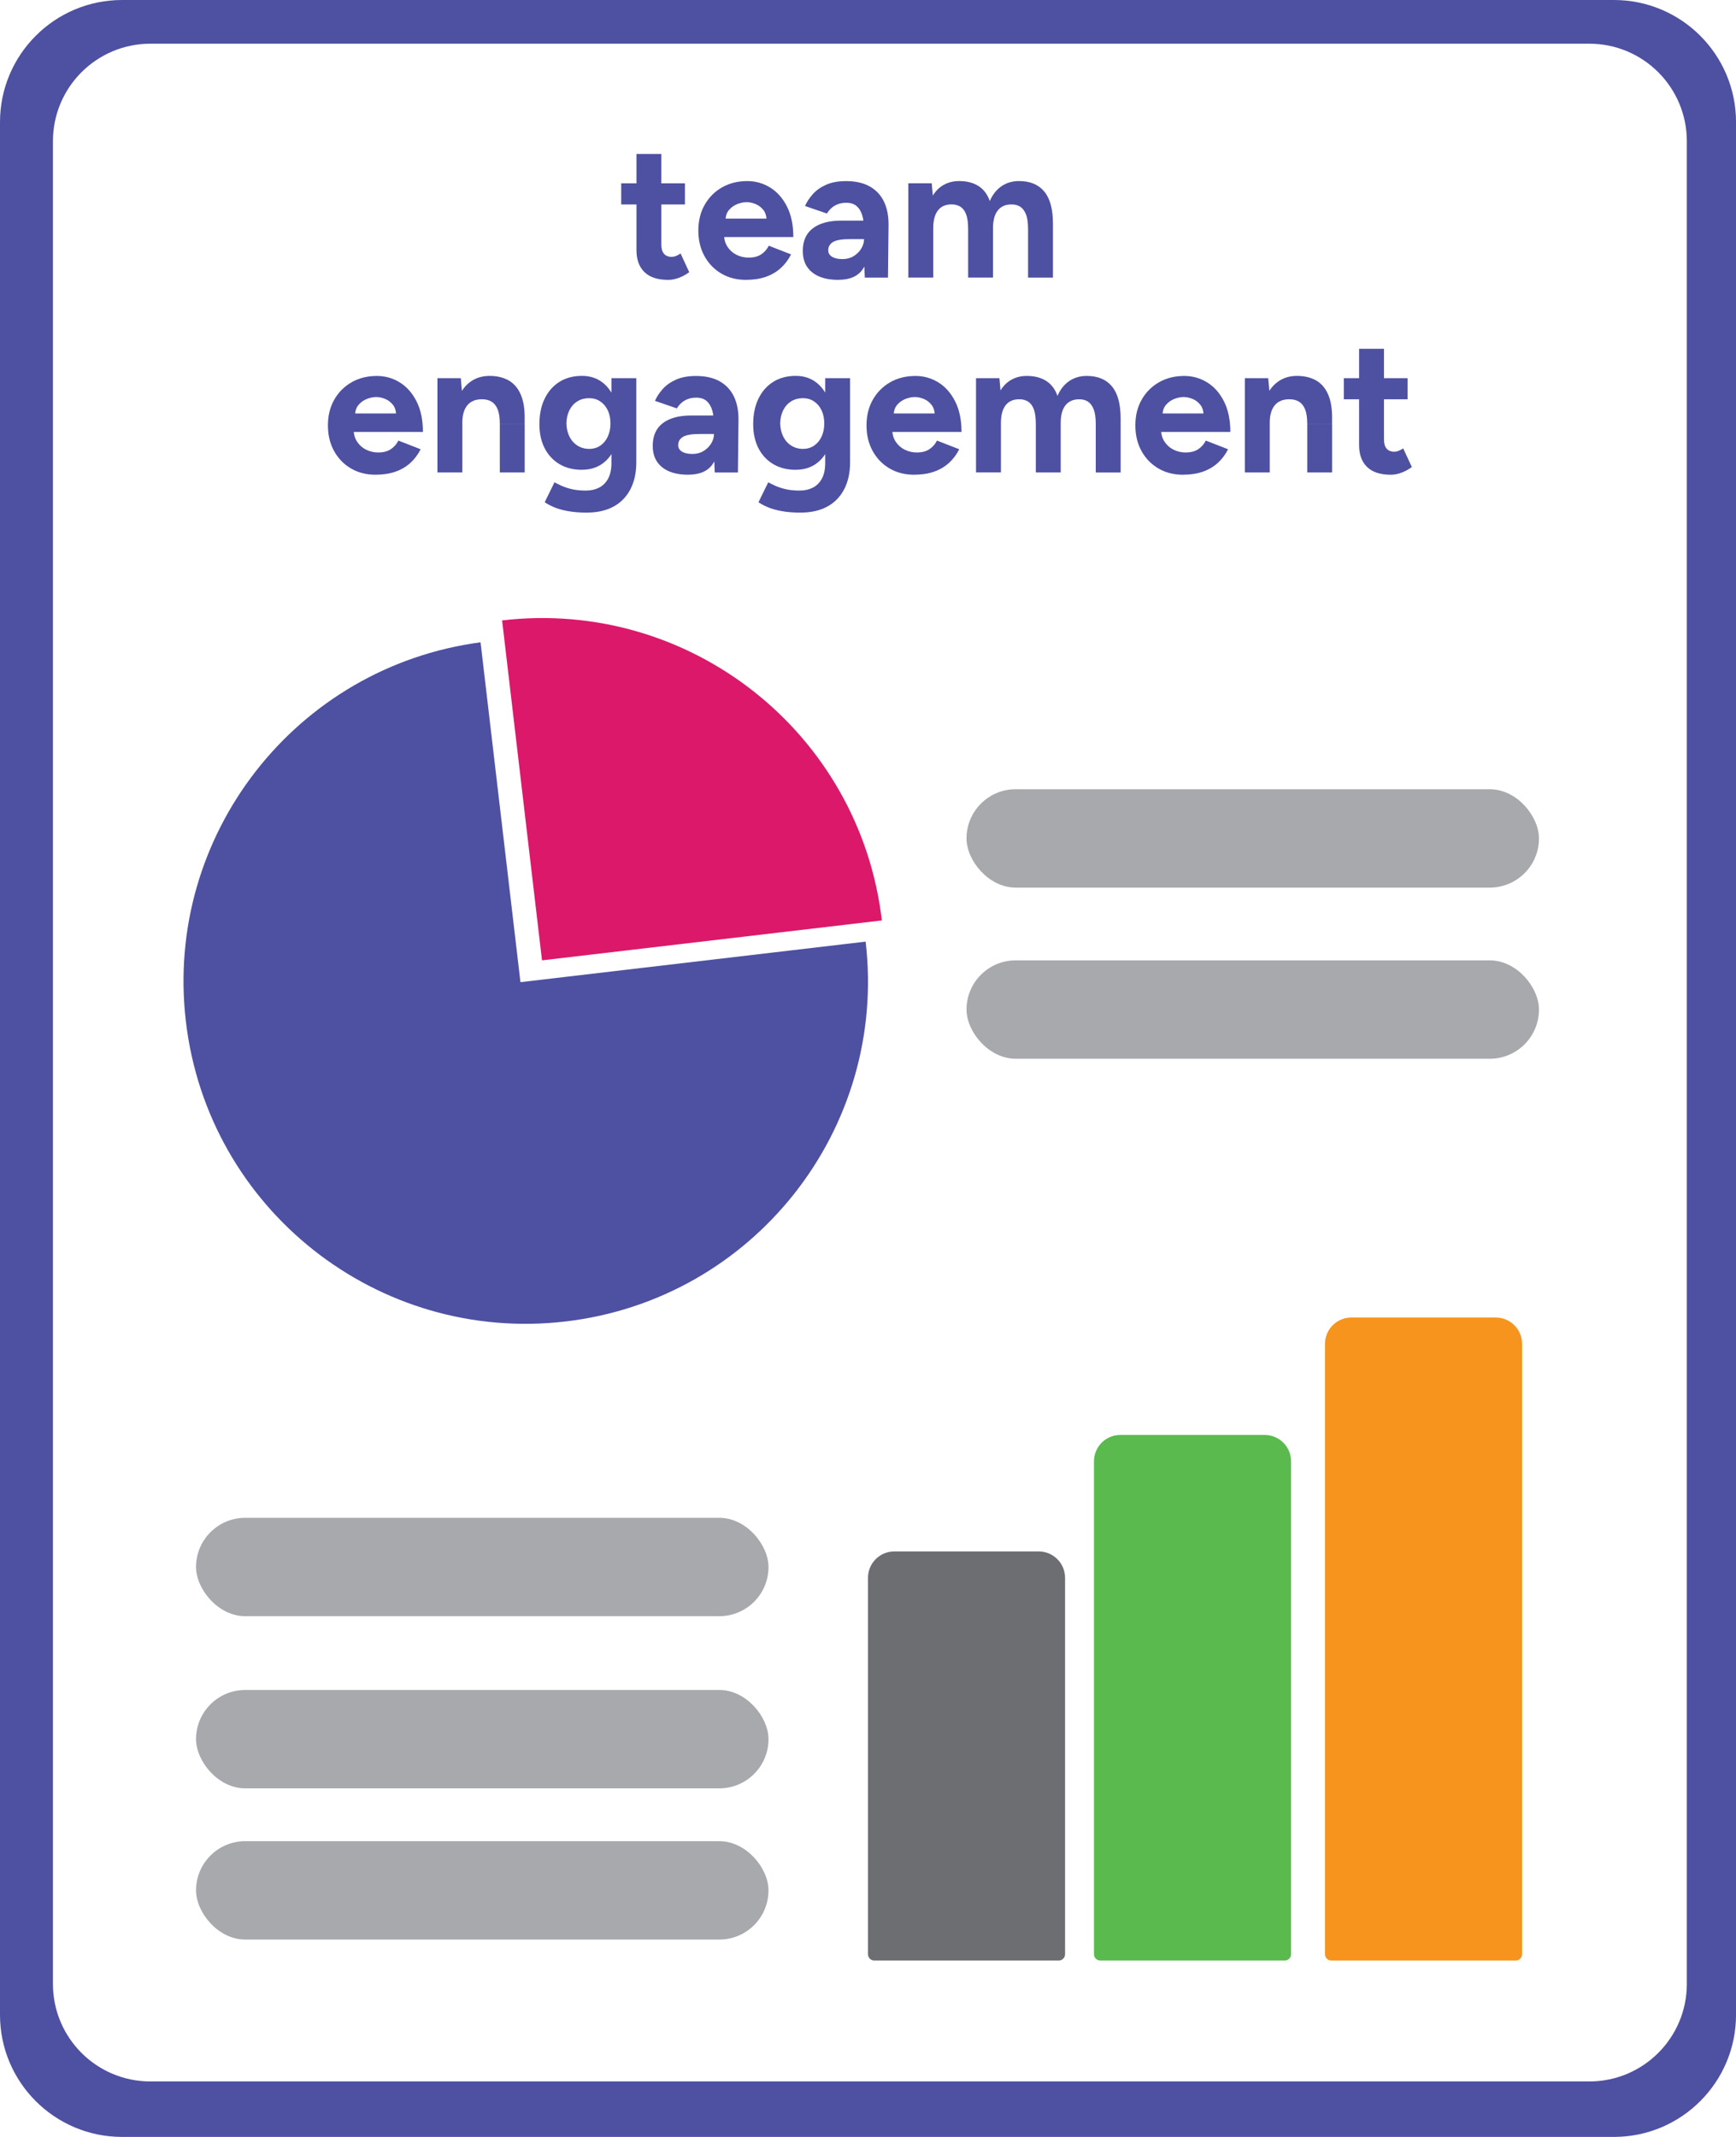 <?xml version="1.0" encoding="UTF-8"?>
<svg id="Layer_2" data-name="Layer 2" xmlns="http://www.w3.org/2000/svg" viewBox="0 0 663.01 816">
  <defs>
    <style>
      .cls-1 {
        fill: #4e50a2;
      }

      .cls-2 {
        fill: #5aba4d;
      }

      .cls-3 {
        fill: #f7941d;
      }

      .cls-4 {
        fill: #a7a9ac;
      }

      .cls-5 {
        fill: #6d6e71;
      }

      .cls-6 {
        fill: #dc186a;
      }
    </style>
  </defs>
  <g id="Layer_1-2" data-name="Layer 1">
    <g>
      <path class="cls-1" d="M616.37,0H46.64C20.88,0,0,20.88,0,46.64v722.73c0,25.76,20.88,46.63,46.64,46.63h569.74c25.76,0,46.64-20.88,46.64-46.63V46.64c0-25.76-20.88-46.64-46.64-46.64ZM644.23,757.6c0,20.55-16.66,37.22-37.22,37.22H57.44c-20.55,0-37.22-16.66-37.22-37.22V53.91c0-20.55,16.66-37.22,37.22-37.22h549.57c20.55,0,37.22,16.66,37.22,37.22v703.69Z"/>
      <path class="cls-6" d="M207,366.72l129.8-15.24c-8.42-71.69-73.35-122.98-145.04-114.57l15.24,129.8Z"/>
      <path class="cls-1" d="M183.53,245.27c-70.62,9.39-120.88,73.77-112.54,144.78,8.42,71.69,73.35,122.98,145.04,114.56,71.69-8.42,122.98-73.35,114.57-145.04l-131.83,15.48-15.24-129.78Z"/>
      <rect class="cls-4" x="369.13" y="301.37" width="218.63" height="37.57" rx="18.78" ry="18.78"/>
      <rect class="cls-4" x="369.13" y="366.72" width="218.63" height="37.57" rx="18.78" ry="18.78"/>
      <rect class="cls-4" x="74.87" y="579.59" width="218.63" height="37.57" rx="18.78" ry="18.78"/>
      <rect class="cls-4" x="74.87" y="645.33" width="218.63" height="37.57" rx="18.78" ry="18.78"/>
      <rect class="cls-4" x="74.87" y="703.07" width="218.63" height="37.57" rx="18.78" ry="18.78"/>
      <path class="cls-5" d="M341.55,592.43h55.15c5.56,0,10.07,4.51,10.07,10.07v143.74c0,1.32-1.07,2.4-2.4,2.4h-70.47c-1.32,0-2.4-1.07-2.4-2.4v-143.76c0-5.55,4.5-10.05,10.05-10.05Z"/>
      <path class="cls-2" d="M427.86,547.95h55.15c5.56,0,10.07,4.51,10.07,10.07v188.22c0,1.32-1.07,2.4-2.4,2.4h-70.47c-1.32,0-2.4-1.07-2.4-2.4v-188.24c0-5.55,4.5-10.05,10.05-10.05Z"/>
      <path class="cls-3" d="M516.09,503.11h55.15c5.56,0,10.07,4.51,10.07,10.07v233.06c0,1.32-1.07,2.4-2.4,2.4h-70.47c-1.32,0-2.4-1.07-2.4-2.4v-233.08c0-5.55,4.5-10.05,10.05-10.05Z"/>
      <g>
        <path class="cls-1" d="M143.45,181.28c-3.55,0-6.7-.8-9.43-2.41-2.74-1.61-4.88-3.83-6.44-6.66-1.56-2.83-2.34-6.09-2.34-9.79s.8-6.96,2.41-9.79c1.61-2.83,3.82-5.05,6.62-6.66,2.81-1.61,6.04-2.41,9.68-2.41,3.17,0,6.08.83,8.75,2.48s4.8,4.08,6.41,7.27c1.61,3.19,2.41,7.07,2.41,11.63h-27.29l.86-.86c0,1.78.44,3.32,1.33,4.64.89,1.32,2.04,2.33,3.46,3.02,1.42.7,2.94,1.04,4.57,1.04,1.97,0,3.58-.42,4.82-1.26,1.25-.84,2.21-1.93,2.88-3.28l8.5,3.31c-1.01,2.02-2.32,3.76-3.92,5.22-1.61,1.46-3.52,2.58-5.72,3.35-2.21.77-4.73,1.15-7.56,1.15ZM135.6,158.74l-.86-.86h17.35l-.79.86c0-1.73-.41-3.11-1.22-4.14-.82-1.03-1.81-1.79-2.99-2.27-1.18-.48-2.32-.72-3.42-.72s-2.28.24-3.53.72c-1.25.48-2.32,1.24-3.2,2.27-.89,1.03-1.33,2.41-1.33,4.14Z"/>
        <path class="cls-1" d="M167.06,180.41v-36h8.93l.58,6.62v29.38h-9.5ZM190.89,161.98c0-2.45-.28-4.34-.83-5.69-.55-1.34-1.33-2.31-2.34-2.92-1.01-.6-2.18-.9-3.53-.9-2.45-.05-4.33.7-5.65,2.23-1.32,1.54-1.98,3.82-1.98,6.84h-3.17c0-3.84.56-7.09,1.69-9.76,1.13-2.66,2.71-4.7,4.75-6.12,2.04-1.42,4.43-2.12,7.16-2.12s5.26.58,7.27,1.73c2.02,1.15,3.55,2.94,4.61,5.36s1.56,5.56,1.51,9.4v1.94h-9.5ZM190.89,180.41v-18.43h9.5v18.43h-9.5Z"/>
        <path class="cls-1" d="M222.28,179.4c-3.31,0-6.18-.72-8.6-2.16-2.42-1.44-4.31-3.46-5.65-6.05s-2.02-5.66-2.02-9.22c0-3.74.67-7,2.02-9.76,1.34-2.76,3.23-4.9,5.65-6.41,2.42-1.51,5.29-2.27,8.6-2.27,2.88,0,5.38.76,7.49,2.27,2.11,1.51,3.74,3.66,4.9,6.44,1.15,2.78,1.73,6.1,1.73,9.94,0,3.46-.58,6.48-1.73,9.07-1.15,2.59-2.79,4.6-4.9,6.01-2.11,1.42-4.61,2.12-7.49,2.12ZM224.16,195.75c-2.74,0-5.16-.19-7.27-.58-2.11-.38-3.89-.89-5.33-1.51-1.44-.62-2.62-1.25-3.53-1.87l3.74-7.63c.67.38,1.56.83,2.66,1.33,1.1.5,2.42.94,3.96,1.3,1.54.36,3.31.54,5.33.54s3.61-.37,5.08-1.12c1.46-.74,2.62-1.9,3.46-3.46.84-1.56,1.26-3.54,1.26-5.94v-32.4h9.5v32.11c0,4.03-.77,7.5-2.3,10.4-1.54,2.9-3.71,5.1-6.52,6.59-2.81,1.49-6.16,2.23-10.04,2.23ZM225.02,171.41c1.63,0,3.06-.42,4.28-1.26,1.22-.84,2.17-1.99,2.84-3.46.67-1.46,1.01-3.13,1.01-5s-.35-3.6-1.04-5.04c-.7-1.44-1.66-2.57-2.88-3.38-1.22-.82-2.65-1.22-4.28-1.22s-3.17.41-4.46,1.22c-1.3.82-2.3,1.94-3.02,3.38-.72,1.44-1.11,3.12-1.15,5.04.05,1.87.43,3.54,1.15,5,.72,1.46,1.74,2.62,3.06,3.46,1.32.84,2.82,1.26,4.5,1.26Z"/>
        <path class="cls-1" d="M262.89,181.28c-4.32,0-7.67-.96-10.04-2.88-2.38-1.92-3.56-4.63-3.56-8.14,0-3.84,1.28-6.73,3.85-8.68,2.57-1.94,6.18-2.92,10.84-2.92h9.14v7.06h-5.83c-3.12,0-5.28.37-6.48,1.12-1.2.74-1.8,1.79-1.8,3.13,0,1.06.48,1.88,1.44,2.48.96.6,2.3.9,4.03.9,1.58,0,2.99-.37,4.21-1.12,1.22-.74,2.2-1.7,2.92-2.88.72-1.18,1.08-2.39,1.08-3.64h2.3c0,4.9-.92,8.71-2.77,11.45-1.85,2.74-4.96,4.1-9.32,4.1ZM272.97,180.41l-.29-7.27v-10.94c0-2.16-.23-4.01-.68-5.54-.46-1.54-1.18-2.72-2.16-3.56-.98-.84-2.32-1.26-4-1.26-1.54,0-2.93.34-4.18,1.01-1.25.67-2.3,1.71-3.17,3.1l-8.35-2.88c.67-1.54,1.66-3.04,2.95-4.5,1.3-1.46,2.99-2.66,5.08-3.6,2.09-.94,4.64-1.4,7.67-1.4,3.65,0,6.68.7,9.11,2.09,2.42,1.39,4.22,3.35,5.4,5.87,1.18,2.52,1.74,5.51,1.69,8.96l-.22,19.94h-8.86Z"/>
        <path class="cls-1" d="M303.93,179.4c-3.31,0-6.18-.72-8.6-2.16-2.42-1.44-4.31-3.46-5.65-6.05s-2.02-5.66-2.02-9.22c0-3.74.67-7,2.02-9.76,1.34-2.76,3.23-4.9,5.65-6.41,2.42-1.51,5.29-2.27,8.6-2.27,2.88,0,5.38.76,7.49,2.27,2.11,1.51,3.74,3.66,4.9,6.44,1.15,2.78,1.73,6.1,1.73,9.94,0,3.46-.58,6.48-1.73,9.07-1.15,2.59-2.79,4.6-4.9,6.01-2.11,1.42-4.61,2.12-7.49,2.12ZM305.8,195.75c-2.74,0-5.16-.19-7.27-.58-2.11-.38-3.89-.89-5.33-1.51-1.44-.62-2.62-1.25-3.53-1.87l3.74-7.63c.67.38,1.56.83,2.66,1.33,1.1.5,2.42.94,3.96,1.3,1.54.36,3.31.54,5.33.54s3.61-.37,5.08-1.12c1.46-.74,2.62-1.9,3.46-3.46.84-1.56,1.26-3.54,1.26-5.94v-32.4h9.5v32.11c0,4.03-.77,7.5-2.3,10.4-1.54,2.9-3.71,5.1-6.52,6.59-2.81,1.49-6.16,2.23-10.04,2.23ZM306.67,171.41c1.63,0,3.06-.42,4.28-1.26,1.22-.84,2.17-1.99,2.84-3.46.67-1.46,1.01-3.13,1.01-5s-.35-3.6-1.04-5.04c-.7-1.44-1.66-2.57-2.88-3.38-1.22-.82-2.65-1.22-4.28-1.22s-3.17.41-4.46,1.22c-1.3.82-2.3,1.94-3.02,3.38-.72,1.44-1.11,3.12-1.15,5.04.05,1.87.43,3.54,1.15,5,.72,1.46,1.74,2.62,3.06,3.46,1.32.84,2.82,1.26,4.5,1.26Z"/>
        <path class="cls-1" d="M349.15,181.28c-3.55,0-6.7-.8-9.43-2.41-2.74-1.61-4.88-3.83-6.44-6.66-1.56-2.83-2.34-6.09-2.34-9.79s.8-6.96,2.41-9.79c1.61-2.83,3.82-5.05,6.62-6.66,2.81-1.61,6.04-2.41,9.68-2.41,3.17,0,6.08.83,8.75,2.48s4.8,4.08,6.41,7.27c1.61,3.19,2.41,7.07,2.41,11.63h-27.29l.86-.86c0,1.78.44,3.32,1.33,4.64.89,1.32,2.04,2.33,3.46,3.02,1.42.7,2.94,1.04,4.57,1.04,1.97,0,3.58-.42,4.82-1.26,1.25-.84,2.21-1.93,2.88-3.28l8.5,3.31c-1.01,2.02-2.32,3.76-3.92,5.22-1.61,1.46-3.52,2.58-5.72,3.35-2.21.77-4.73,1.15-7.56,1.15ZM341.3,158.74l-.86-.86h17.35l-.79.86c0-1.73-.41-3.11-1.22-4.14-.82-1.03-1.81-1.79-2.99-2.27-1.18-.48-2.32-.72-3.42-.72s-2.28.24-3.53.72c-1.25.48-2.32,1.24-3.2,2.27-.89,1.03-1.33,2.41-1.33,4.14Z"/>
        <path class="cls-1" d="M372.76,180.41v-36h8.93l.43,4.68c1.1-1.82,2.52-3.2,4.25-4.14,1.73-.94,3.65-1.4,5.76-1.4,2.93,0,5.39.62,7.38,1.87,1.99,1.25,3.44,3.17,4.36,5.76,1.06-2.45,2.54-4.33,4.46-5.65,1.92-1.32,4.15-1.98,6.7-1.98,4.22,0,7.44,1.33,9.65,4s3.31,6.76,3.31,12.28v20.59h-9.5v-18.43c0-2.45-.26-4.34-.79-5.69-.53-1.34-1.25-2.31-2.16-2.92-.91-.6-1.99-.9-3.24-.9-2.3-.05-4.08.7-5.33,2.23-1.25,1.54-1.87,3.82-1.87,6.84v18.86h-9.5v-18.43c0-2.45-.25-4.34-.76-5.69-.5-1.34-1.22-2.31-2.16-2.92-.94-.6-2.03-.9-3.28-.9-2.3-.05-4.07.7-5.29,2.23-1.22,1.54-1.84,3.82-1.84,6.84v18.86h-9.5Z"/>
        <path class="cls-1" d="M451.82,181.28c-3.55,0-6.7-.8-9.43-2.41-2.74-1.61-4.88-3.83-6.44-6.66-1.56-2.83-2.34-6.09-2.34-9.79s.8-6.96,2.41-9.79c1.61-2.83,3.82-5.05,6.62-6.66,2.81-1.61,6.04-2.41,9.68-2.41,3.17,0,6.08.83,8.75,2.48s4.8,4.08,6.41,7.27c1.61,3.19,2.41,7.07,2.41,11.63h-27.29l.86-.86c0,1.78.44,3.32,1.33,4.64.89,1.32,2.04,2.33,3.46,3.02,1.42.7,2.94,1.04,4.57,1.04,1.97,0,3.58-.42,4.82-1.26,1.25-.84,2.21-1.93,2.88-3.28l8.5,3.31c-1.01,2.02-2.32,3.76-3.92,5.22-1.61,1.46-3.52,2.58-5.72,3.35-2.21.77-4.73,1.15-7.56,1.15ZM443.97,158.74l-.86-.86h17.35l-.79.86c0-1.73-.41-3.11-1.22-4.14-.82-1.03-1.81-1.79-2.99-2.27-1.18-.48-2.32-.72-3.42-.72s-2.28.24-3.53.72c-1.25.48-2.32,1.24-3.2,2.27-.89,1.03-1.33,2.41-1.33,4.14Z"/>
        <path class="cls-1" d="M475.43,180.41v-36h8.93l.58,6.62v29.38h-9.5ZM499.26,161.98c0-2.45-.28-4.34-.83-5.69-.55-1.34-1.33-2.31-2.34-2.92-1.01-.6-2.18-.9-3.53-.9-2.45-.05-4.33.7-5.65,2.23-1.32,1.54-1.98,3.82-1.98,6.84h-3.17c0-3.84.56-7.09,1.69-9.76,1.13-2.66,2.71-4.7,4.75-6.12,2.04-1.42,4.43-2.12,7.16-2.12s5.26.58,7.27,1.73c2.02,1.15,3.55,2.94,4.61,5.36s1.56,5.56,1.51,9.4v1.94h-9.5ZM499.26,180.41v-18.43h9.5v18.43h-9.5Z"/>
        <path class="cls-1" d="M513.23,152.48v-8.06h24.34v8.06h-24.34ZM531.16,181.28c-3.98,0-7-.98-9.04-2.95-2.04-1.97-3.06-4.78-3.06-8.42v-36.72h9.5v34.63c0,1.54.34,2.7,1.01,3.49s1.66,1.19,2.95,1.19c.48,0,1.01-.11,1.58-.32.58-.22,1.18-.54,1.8-.97l3.31,7.13c-1.15.86-2.44,1.57-3.85,2.12-1.42.55-2.82.83-4.21.83Z"/>
      </g>
      <g>
        <path class="cls-1" d="M237.25,78.07v-8.06h24.34v8.06h-24.34ZM255.18,106.87c-3.98,0-7-.98-9.04-2.95-2.04-1.97-3.06-4.78-3.06-8.42v-36.72h9.5v34.63c0,1.54.33,2.7,1.01,3.49.67.79,1.66,1.19,2.95,1.19.48,0,1.01-.11,1.58-.32.58-.22,1.18-.54,1.8-.97l3.31,7.13c-1.15.86-2.44,1.57-3.85,2.12-1.42.55-2.82.83-4.21.83Z"/>
        <path class="cls-1" d="M284.92,106.87c-3.55,0-6.7-.8-9.43-2.41-2.74-1.61-4.88-3.83-6.44-6.66-1.56-2.83-2.34-6.1-2.34-9.79s.8-6.96,2.41-9.79c1.61-2.83,3.82-5.05,6.62-6.66,2.81-1.61,6.04-2.41,9.68-2.41,3.17,0,6.08.83,8.75,2.48,2.66,1.66,4.8,4.08,6.41,7.27,1.61,3.19,2.41,7.07,2.41,11.63h-27.29l.86-.86c0,1.78.44,3.32,1.33,4.64.89,1.32,2.04,2.33,3.46,3.02,1.42.7,2.94,1.04,4.57,1.04,1.97,0,3.58-.42,4.82-1.26,1.25-.84,2.21-1.93,2.88-3.28l8.5,3.31c-1.01,2.02-2.32,3.76-3.92,5.22-1.61,1.46-3.52,2.58-5.72,3.35-2.21.77-4.73,1.15-7.56,1.15ZM277.07,84.33l-.86-.86h17.35l-.79.86c0-1.73-.41-3.11-1.22-4.14-.82-1.03-1.81-1.79-2.99-2.27-1.18-.48-2.32-.72-3.42-.72s-2.28.24-3.53.72c-1.25.48-2.32,1.24-3.2,2.27-.89,1.03-1.33,2.41-1.33,4.14Z"/>
        <path class="cls-1" d="M320.2,106.87c-4.32,0-7.67-.96-10.04-2.88-2.38-1.92-3.56-4.63-3.56-8.14,0-3.84,1.28-6.73,3.85-8.68,2.57-1.94,6.18-2.92,10.84-2.92h9.14v7.06h-5.83c-3.12,0-5.28.37-6.48,1.12-1.2.74-1.8,1.79-1.8,3.13,0,1.06.48,1.88,1.44,2.48.96.6,2.3.9,4.03.9,1.58,0,2.99-.37,4.21-1.12,1.22-.74,2.2-1.7,2.92-2.88.72-1.18,1.08-2.39,1.08-3.64h2.3c0,4.9-.92,8.71-2.77,11.45-1.85,2.74-4.96,4.1-9.32,4.1ZM330.28,106l-.29-7.27v-10.94c0-2.16-.23-4.01-.68-5.54-.46-1.54-1.18-2.72-2.16-3.56-.98-.84-2.32-1.26-4-1.26-1.54,0-2.93.34-4.18,1.01-1.25.67-2.3,1.7-3.17,3.1l-8.35-2.88c.67-1.54,1.66-3.04,2.95-4.5,1.3-1.46,2.99-2.66,5.08-3.6,2.09-.94,4.64-1.4,7.67-1.4,3.65,0,6.68.7,9.11,2.09,2.42,1.39,4.22,3.35,5.4,5.87,1.18,2.52,1.74,5.51,1.69,8.96l-.22,19.94h-8.86Z"/>
        <path class="cls-1" d="M346.91,106v-36h8.93l.43,4.68c1.1-1.82,2.52-3.2,4.25-4.14s3.65-1.4,5.76-1.4c2.93,0,5.39.62,7.38,1.87,1.99,1.25,3.44,3.17,4.36,5.76,1.06-2.45,2.54-4.33,4.46-5.65,1.92-1.32,4.15-1.98,6.7-1.98,4.22,0,7.44,1.33,9.65,4,2.21,2.66,3.31,6.76,3.31,12.28v20.59h-9.5v-18.43c0-2.45-.26-4.34-.79-5.69-.53-1.34-1.25-2.31-2.16-2.92-.91-.6-1.99-.9-3.24-.9-2.3-.05-4.08.7-5.33,2.23-1.25,1.54-1.87,3.82-1.87,6.84v18.86h-9.5v-18.43c0-2.45-.25-4.34-.76-5.69-.5-1.34-1.22-2.31-2.16-2.92-.94-.6-2.03-.9-3.28-.9-2.3-.05-4.07.7-5.29,2.23-1.22,1.54-1.84,3.82-1.84,6.84v18.86h-9.5Z"/>
      </g>
    </g>
  </g>
</svg>